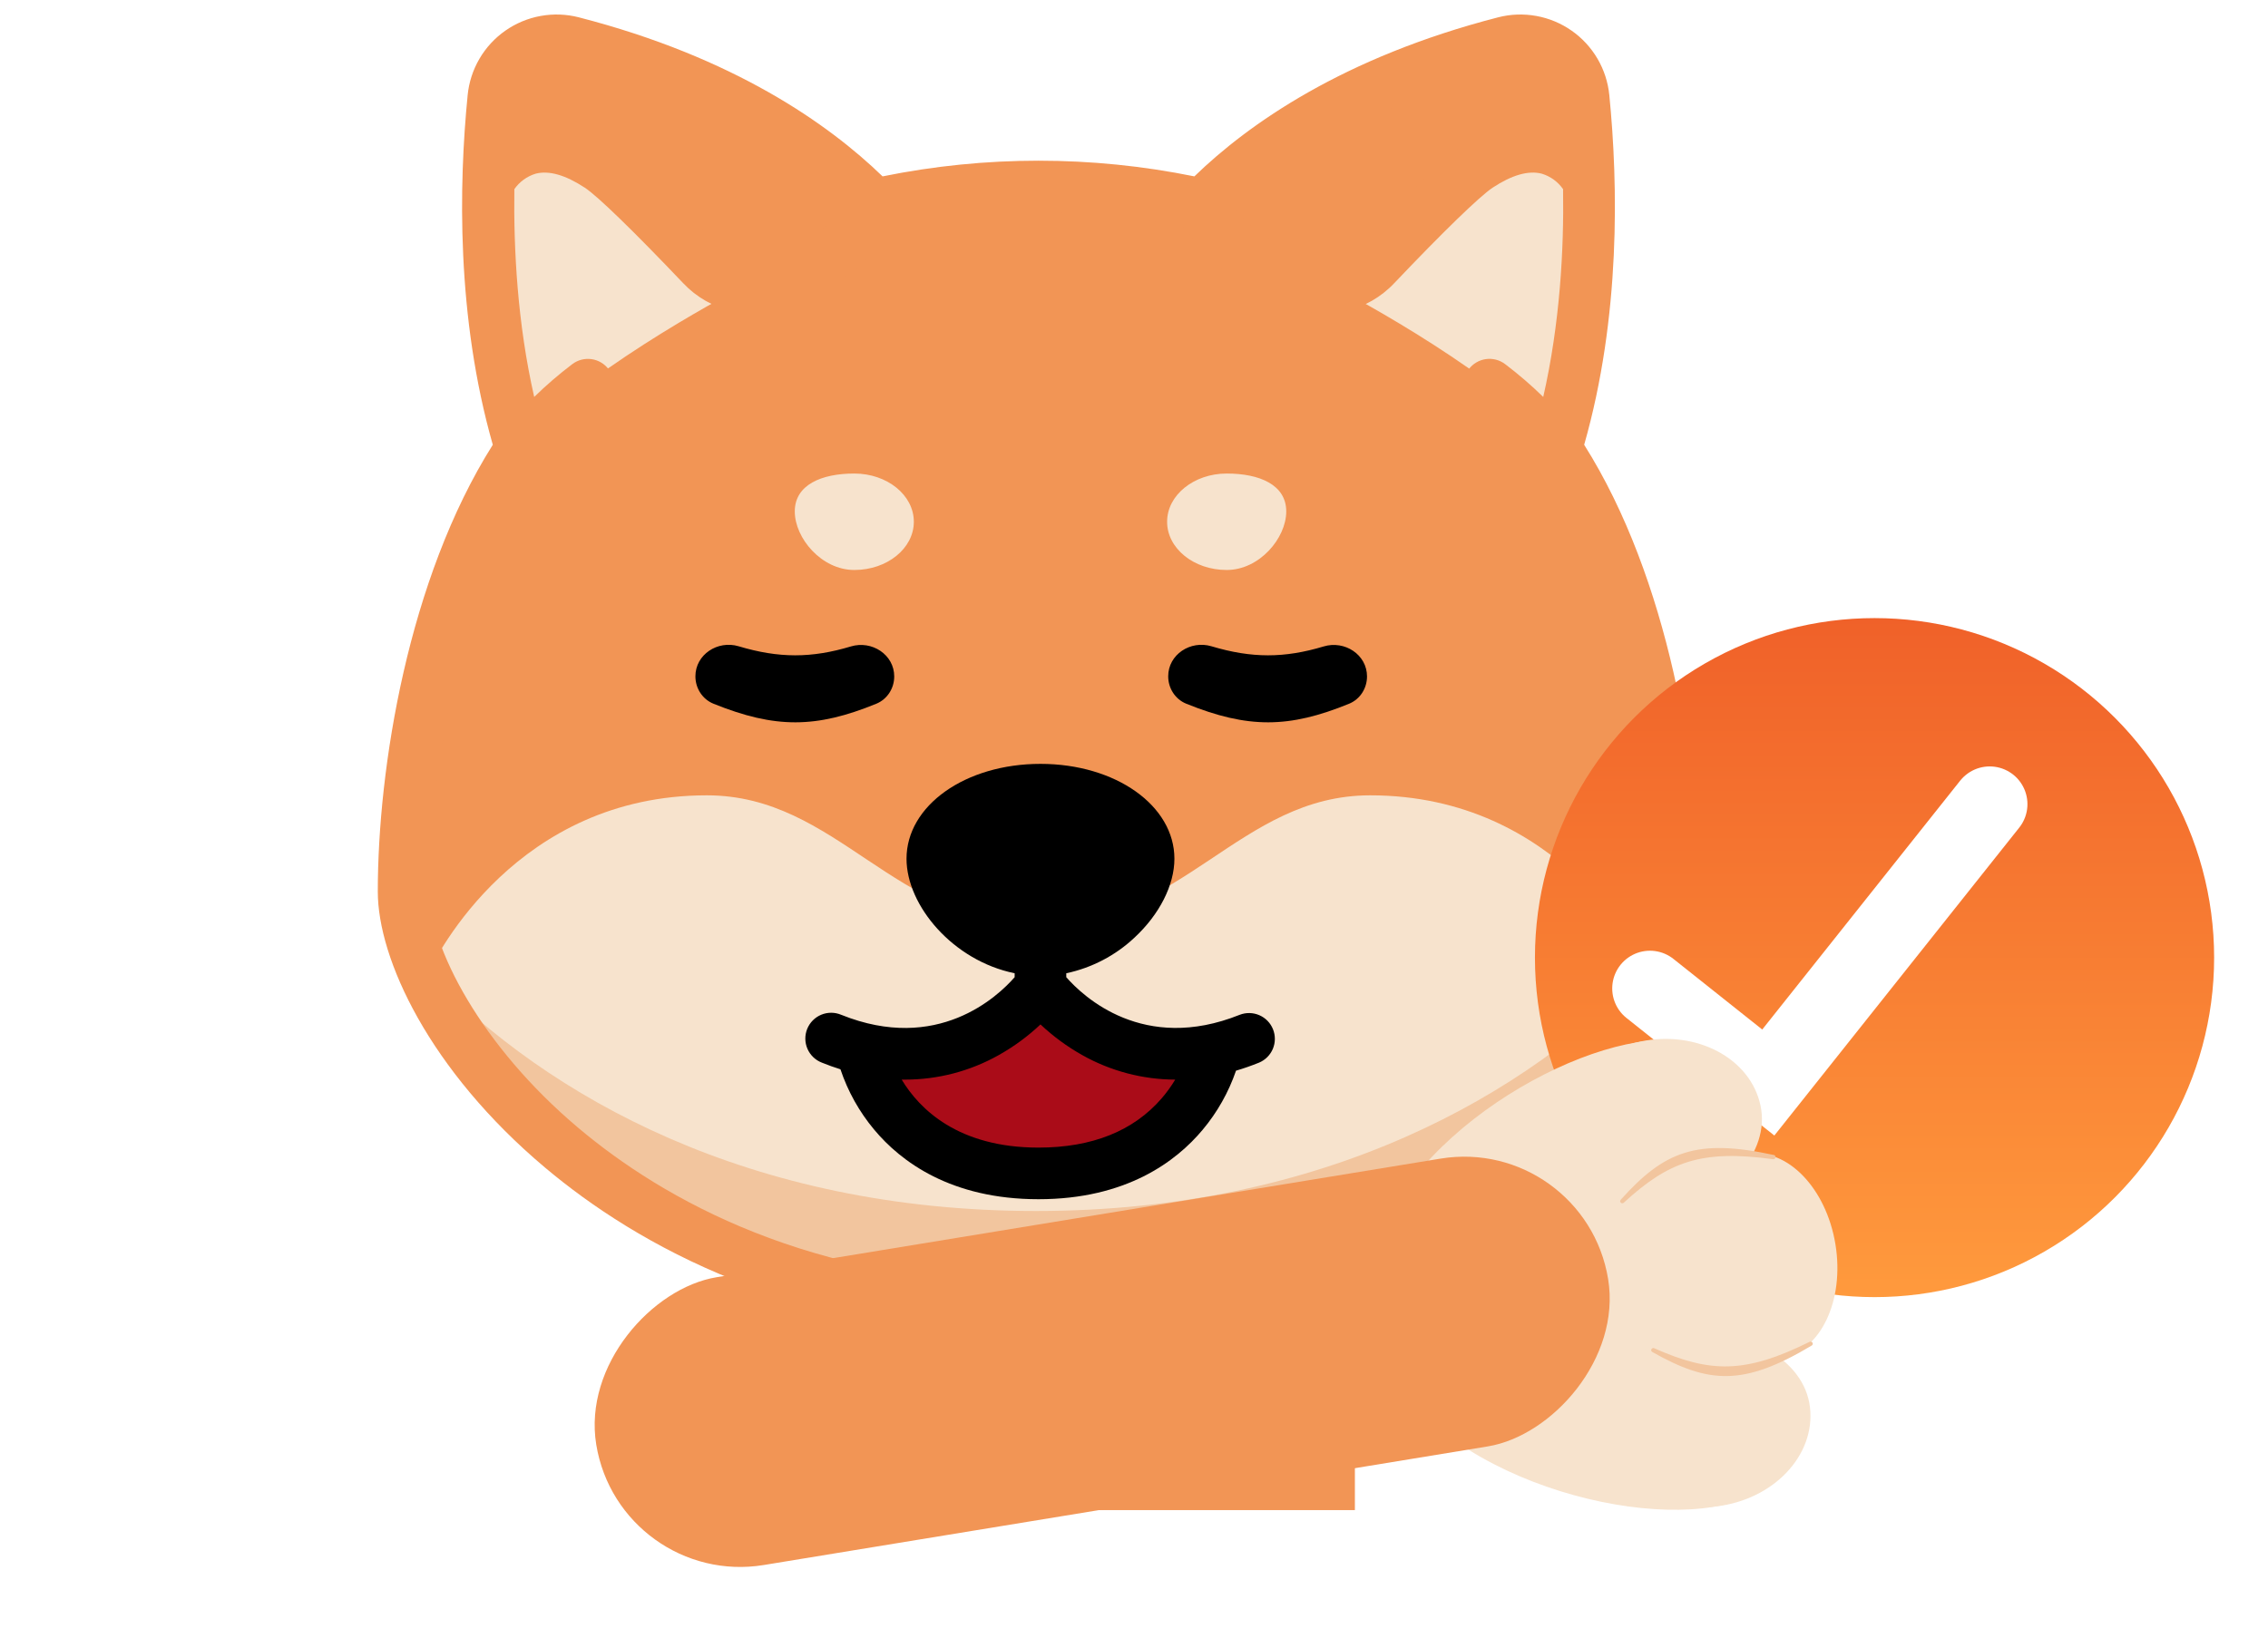 <svg width="227" height="165" viewBox="0 0 227 165" fill="none" xmlns="http://www.w3.org/2000/svg">
<g clip-path="url(#clip0)">
<g filter="url(#filter0_d)">
<rect x="66.216" y="126.43" width="63.579" height="23.296" fill="#F29555"/>
<path d="M149.717 43.541C153.708 30.439 153.266 16.586 152.465 8.503C152.376 7.595 152.092 6.717 151.632 5.929C151.172 5.141 150.547 4.462 149.8 3.939C149.052 3.416 148.201 3.06 147.303 2.897C146.406 2.734 145.483 2.766 144.6 2.993C128.977 7.02 119.717 13.793 114.494 19.187C109.126 17.959 103.634 17.352 98.127 17.379C92.621 17.352 87.129 17.959 81.761 19.187C76.538 13.793 67.278 7.02 51.655 2.993C50.771 2.766 49.849 2.734 48.951 2.897C48.054 3.06 47.202 3.416 46.455 3.939C45.708 4.462 45.083 5.141 44.623 5.929C44.162 6.717 43.878 7.595 43.789 8.503C42.989 16.586 42.547 30.439 46.538 43.541C38.631 55.405 34.842 73.704 34.842 87.702C34.842 100.223 55.723 129.412 98.127 129.412C140.531 129.412 161.413 100.223 161.413 87.702C161.413 73.704 157.624 55.405 149.717 43.541Z" fill="#F29555"/>
<path d="M131.323 78.168C118.234 78.168 112.582 91.117 98.127 91.117C83.672 91.117 78.021 78.168 64.932 78.168C45.949 78.168 37.892 94.139 36.988 96.064C43.299 110.013 63.563 129.412 98.127 129.412C132.692 129.412 152.956 110.013 159.267 96.064C158.362 94.139 150.306 78.168 131.323 78.168Z" fill="#F7E3CD"/>
<path d="M97.869 119.782C69.225 119.782 49.007 108.357 37.063 95.909L36.988 96.064C43.299 110.013 63.563 129.412 98.127 129.412C132.692 129.412 152.956 110.013 159.267 96.064C159.212 95.945 159.127 95.772 159.008 95.547C147.116 108.14 126.784 119.782 97.869 119.782Z" fill="#F2C59E"/>
<path d="M64.547 25.231C61.282 21.791 56.235 16.609 54.287 15.325C46.538 10.216 43.283 16.875 43.283 16.875C43.115 24.327 43.673 33.59 46.256 42.575C54.393 34.5 68.401 27.334 68.401 27.334C66.928 27.055 65.579 26.319 64.547 25.231Z" fill="#F7E3CD"/>
<path d="M131.707 25.232C134.972 21.791 140.02 16.609 141.967 15.325C149.716 10.216 152.971 16.875 152.971 16.875C153.139 24.327 152.581 33.59 149.998 42.575C141.861 34.5 127.853 27.334 127.853 27.334C129.326 27.055 130.675 26.319 131.707 25.232Z" fill="#F7E3CD"/>
<path d="M85.651 50.781C85.651 53.447 82.982 55.609 79.694 55.609C76.406 55.609 73.735 52.414 73.735 49.748C73.735 47.082 76.403 45.953 79.694 45.953C82.985 45.953 85.651 48.115 85.651 50.781Z" fill="#F7E3CD"/>
<path d="M111.001 50.781C111.001 53.447 113.67 55.609 116.96 55.609C120.251 55.609 122.925 52.414 122.925 49.748C122.925 47.082 120.257 45.953 116.968 45.953C113.68 45.953 111.001 48.115 111.001 50.781Z" fill="#F7E3CD"/>
<path d="M98.326 97.286C98.326 97.286 91.948 106.27 80.528 103.534V103.96C80.528 103.96 83.047 116.019 98.127 116.019C113.207 116.019 115.723 103.96 115.723 103.96V103.627C104.554 106.061 98.326 97.286 98.326 97.286Z" fill="#AA0C18"/>
<path d="M152.744 43.074C156.402 30.246 156.146 17.018 155.26 8.064C155.133 6.781 154.73 5.54 154.079 4.427C153.428 3.314 152.543 2.354 151.486 1.615C150.43 0.876 149.225 0.374 147.956 0.144C146.687 -0.087 145.384 -0.04 144.134 0.281C128.636 4.275 119.153 10.95 113.731 16.204C103.434 14.11 92.82 14.11 82.523 16.204C77.098 10.95 67.618 4.275 52.12 0.281C50.87 -0.04 49.567 -0.087 48.298 0.144C47.029 0.374 45.824 0.876 44.768 1.615C43.711 2.354 42.826 3.314 42.175 4.427C41.524 5.54 41.121 6.781 40.994 8.064C40.108 17.018 39.853 30.246 43.51 43.074C35.032 56.509 32 75.441 32 87.803C32 94.54 37.166 105.694 48.725 115.425C57.844 123.102 73.815 132.254 98.127 132.254C122.439 132.254 138.423 123.102 147.529 115.425C159.088 105.694 164.254 94.54 164.254 87.803C164.254 75.441 161.222 56.509 152.744 43.074ZM145.429 5.301C145.95 5.164 146.495 5.144 147.025 5.24C147.555 5.336 148.057 5.547 148.497 5.858C148.943 6.17 149.316 6.574 149.591 7.043C149.865 7.512 150.035 8.035 150.088 8.576C150.163 9.335 150.236 10.178 150.303 11.084C150.148 11.033 149.995 10.981 149.833 10.937C147.009 10.162 143.936 10.87 140.699 13.003C139.012 14.114 135.396 17.586 129.948 23.323C129.328 23.983 128.524 24.441 127.641 24.64C126.757 24.839 125.834 24.769 124.991 24.439C122.62 23.506 119.642 21.926 117.826 19.466C122.842 14.75 131.449 8.901 145.429 5.301ZM47.757 5.858C48.379 5.418 49.123 5.18 49.885 5.179C50.206 5.18 50.525 5.221 50.836 5.301C64.805 8.901 73.412 14.75 78.431 19.466C76.623 21.926 73.637 23.506 71.266 24.439C70.421 24.771 69.495 24.842 68.609 24.643C67.724 24.445 66.918 23.985 66.296 23.323C60.848 17.586 57.232 14.114 55.545 13.003C52.308 10.87 49.234 10.162 46.411 10.937C46.248 10.981 46.096 11.033 45.941 11.084C46.008 10.178 46.08 9.335 46.155 8.576C46.21 8.034 46.381 7.51 46.658 7.041C46.934 6.572 47.309 6.169 47.757 5.858ZM144.186 111.46C135.732 118.582 120.876 127.07 98.127 127.07C75.378 127.07 60.523 118.582 52.068 111.46C42.299 103.233 37.187 93.331 37.187 87.803C37.187 74.937 40.664 56.739 48.431 45.019C50.268 42.848 52.329 40.876 54.579 39.137C55.129 38.726 55.492 38.113 55.591 37.434C55.689 36.755 55.513 36.064 55.102 35.514C54.691 34.964 54.078 34.6 53.399 34.502C52.719 34.404 52.029 34.58 51.479 34.991C50.137 36.008 48.859 37.108 47.654 38.285C45.977 30.915 45.587 23.53 45.667 17.483C46.185 16.74 46.939 16.194 47.806 15.933C49.129 15.592 50.774 16.062 52.714 17.333C54.005 18.177 57.673 21.75 62.56 26.89C63.891 28.304 65.615 29.286 67.51 29.708C69.404 30.131 71.382 29.976 73.187 29.262C76.587 27.924 80.981 25.485 83.445 21.319C93.146 19.314 103.155 19.314 112.856 21.319C115.32 25.485 119.714 27.924 123.113 29.262C124.918 29.976 126.896 30.131 128.791 29.708C130.686 29.286 132.41 28.304 133.74 26.89C138.627 21.747 142.308 18.175 143.587 17.333C145.516 16.062 147.164 15.592 148.495 15.933C149.362 16.194 150.115 16.74 150.633 17.483C150.726 23.527 150.324 30.915 148.647 38.285C147.442 37.108 146.164 36.008 144.822 34.991C144.549 34.787 144.24 34.638 143.91 34.553C143.58 34.469 143.237 34.45 142.9 34.498C142.563 34.546 142.239 34.66 141.946 34.833C141.653 35.006 141.397 35.236 141.192 35.508C140.988 35.78 140.839 36.09 140.755 36.419C140.67 36.749 140.651 37.092 140.699 37.429C140.747 37.766 140.861 38.091 141.034 38.384C141.207 38.677 141.437 38.933 141.709 39.137C143.959 40.877 146.02 42.849 147.857 45.022C155.624 56.739 159.101 74.937 159.101 87.803C159.067 93.331 153.955 103.233 144.186 111.46Z" fill="#F29555"/>
<path d="M118.275 100.137C108.632 104.012 102.595 98.303 100.909 96.376V95.981C103.465 95.439 105.825 94.207 107.73 92.419C110.236 90.094 111.732 87.152 111.732 84.517C111.732 79.191 105.845 75.019 98.326 75.019C90.806 75.019 84.919 79.191 84.919 84.517C84.919 89.198 89.569 94.728 95.742 95.981V96.374C94.045 98.316 88.009 104.015 78.376 100.137C78.061 100.005 77.722 99.936 77.379 99.935C77.036 99.935 76.697 100.002 76.381 100.134C76.064 100.266 75.778 100.459 75.537 100.703C75.296 100.946 75.106 101.236 74.978 101.553C74.85 101.871 74.787 102.211 74.791 102.554C74.796 102.896 74.869 103.235 75.006 103.549C75.142 103.863 75.34 104.147 75.588 104.384C75.835 104.621 76.127 104.806 76.447 104.929C77.08 105.188 77.7 105.404 78.306 105.596C79.046 107.806 80.192 109.858 81.688 111.645C84.335 114.817 89.344 118.602 98.127 118.602C106.909 118.602 111.915 114.817 114.563 111.645C116.027 109.895 117.157 107.891 117.898 105.733C118.648 105.514 119.417 105.246 120.204 104.929C120.829 104.666 121.326 104.168 121.587 103.542C121.847 102.916 121.852 102.212 121.598 101.583C121.345 100.954 120.854 100.45 120.233 100.18C119.611 99.909 118.908 99.894 118.275 100.137ZM98.127 113.435C90.065 113.435 86.203 109.561 84.436 106.629H84.777C88.058 106.629 91.284 105.785 94.143 104.178C95.659 103.328 97.064 102.296 98.328 101.104C99.592 102.295 100.998 103.328 102.513 104.178C105.353 105.774 108.554 106.618 111.812 106.629C111.415 107.289 110.963 107.915 110.461 108.499C107.63 111.777 103.481 113.435 98.127 113.435Z" fill="black"/>
<path d="M63.789 66.255C63.789 64.07 66.024 62.618 68.117 63.246C72.156 64.456 75.416 64.447 79.354 63.262C81.448 62.633 83.688 64.08 83.688 66.267C83.688 67.458 82.993 68.55 81.89 69.001C75.874 71.458 71.794 71.5 65.601 68.998C64.491 68.55 63.789 67.453 63.789 66.255Z" fill="black"/>
<path d="M111.11 66.255C111.11 64.07 113.344 62.618 115.438 63.246C119.476 64.456 122.736 64.447 126.675 63.262C128.769 62.633 131.009 64.08 131.009 66.267C131.009 67.458 130.314 68.55 129.211 69.001C123.194 71.458 119.115 71.5 112.921 68.998C111.811 68.55 111.11 67.453 111.11 66.255Z" fill="black"/>
<circle cx="181.806" cy="94.415" r="33.989" fill="url(#paint0_linear)"/>
</g>
<path d="M165.141 98.954L176.985 108.373L199.146 80.504" stroke="white" stroke-width="7.553" stroke-linecap="round"/>
<g filter="url(#filter1_d)">
<path d="M171.452 148.899C160.123 150.756 139.228 143.592 137.018 130.101C134.807 116.61 152.503 104.249 163.832 102.393C175.161 100.537 169.048 110.678 171.259 124.169C173.47 137.66 182.781 147.043 171.452 148.899Z" fill="#F7E3CD"/>
<ellipse cx="176.66" cy="123.767" rx="10.314" ry="7.14" transform="rotate(80.694 176.66 123.767)" fill="#F7E3CD"/>
<path d="M167.094 119.387C161.435 120.584 156.719 117.798 155.717 113.062C154.714 108.327 158.489 103.516 164.147 102.319C169.806 101.121 175.205 103.989 176.208 108.725C177.21 113.461 172.752 118.189 167.094 119.387Z" fill="#F7E3CD"/>
<path d="M169.117 131.733C163.372 132.404 159.791 136.549 160.353 141.357C160.914 146.166 166.027 149.52 171.771 148.849C177.516 148.178 181.718 143.736 181.157 138.928C180.595 134.12 174.862 131.062 169.117 131.733Z" fill="#F7E3CD"/>
<rect x="158.592" y="111.671" width="29.196" height="102.624" rx="14.598" transform="rotate(80.694 158.592 111.671)" fill="#F29555"/>
<path d="M177.542 113.669C177.619 113.686 177.682 113.743 177.704 113.818C177.747 113.968 177.619 114.112 177.465 114.091C170.306 113.116 167.033 114.301 162.516 118.448C162.4 118.555 162.211 118.505 162.167 118.354C162.147 118.284 162.165 118.208 162.214 118.153C166.557 113.313 169.772 111.982 177.542 113.669Z" fill="#F2C59E"/>
<path d="M181.33 132.746C181.397 132.706 181.439 132.632 181.436 132.554C181.429 132.398 181.261 132.302 181.122 132.372C174.648 135.58 171.169 135.501 165.564 133.013C165.421 132.949 165.258 133.057 165.264 133.213C165.267 133.286 165.309 133.353 165.372 133.389C171.033 136.59 174.505 136.825 181.33 132.746Z" fill="#F2C59E"/>
</g>
</g>
<defs>
<filter id="filter0_d" x="23.28" y="-13.08" width="212.862" height="178.793" filterUnits="userSpaceOnUse" color-interpolation-filters="sRGB">
<feFlood flood-opacity="0" result="BackgroundImageFix"/>
<feColorMatrix in="SourceAlpha" type="matrix" values="0 0 0 0 0 0 0 0 0 0 0 0 0 0 0 0 0 0 127 0"/>
<feOffset dx="5.813" dy="1.453"/>
<feGaussianBlur stdDeviation="7.267"/>
<feColorMatrix type="matrix" values="0 0 0 0 0 0 0 0 0 0 0 0 0 0 0 0 0 0 0.1 0"/>
<feBlend mode="normal" in2="BackgroundImageFix" result="effect1_dropShadow"/>
<feBlend mode="normal" in="SourceGraphic" in2="effect1_dropShadow" result="shape"/>
</filter>
<filter id="filter1_d" x="57.526" y="99.251" width="132.727" height="70.005" filterUnits="userSpaceOnUse" color-interpolation-filters="sRGB">
<feFlood flood-opacity="0" result="BackgroundImageFix"/>
<feColorMatrix in="SourceAlpha" type="matrix" values="0 0 0 0 0 0 0 0 0 0 0 0 0 0 0 0 0 0 127 0"/>
<feOffset dy="1.959"/>
<feGaussianBlur stdDeviation="0.979"/>
<feColorMatrix type="matrix" values="0 0 0 0 0 0 0 0 0 0 0 0 0 0 0 0 0 0 0.1 0"/>
<feBlend mode="normal" in2="BackgroundImageFix" result="effect1_dropShadow"/>
<feBlend mode="normal" in="SourceGraphic" in2="effect1_dropShadow" result="shape"/>
</filter>
<linearGradient id="paint0_linear" x1="181.806" y1="60.426" x2="181.806" y2="128.405" gradientUnits="userSpaceOnUse">
<stop stop-color="#F06129"/>
<stop offset="1" stop-color="#FF9A3D"/>
</linearGradient>
<clipPath id="clip0">
<rect width="227" height="165" fill="white"/>
</clipPath>
</defs>
</svg>
